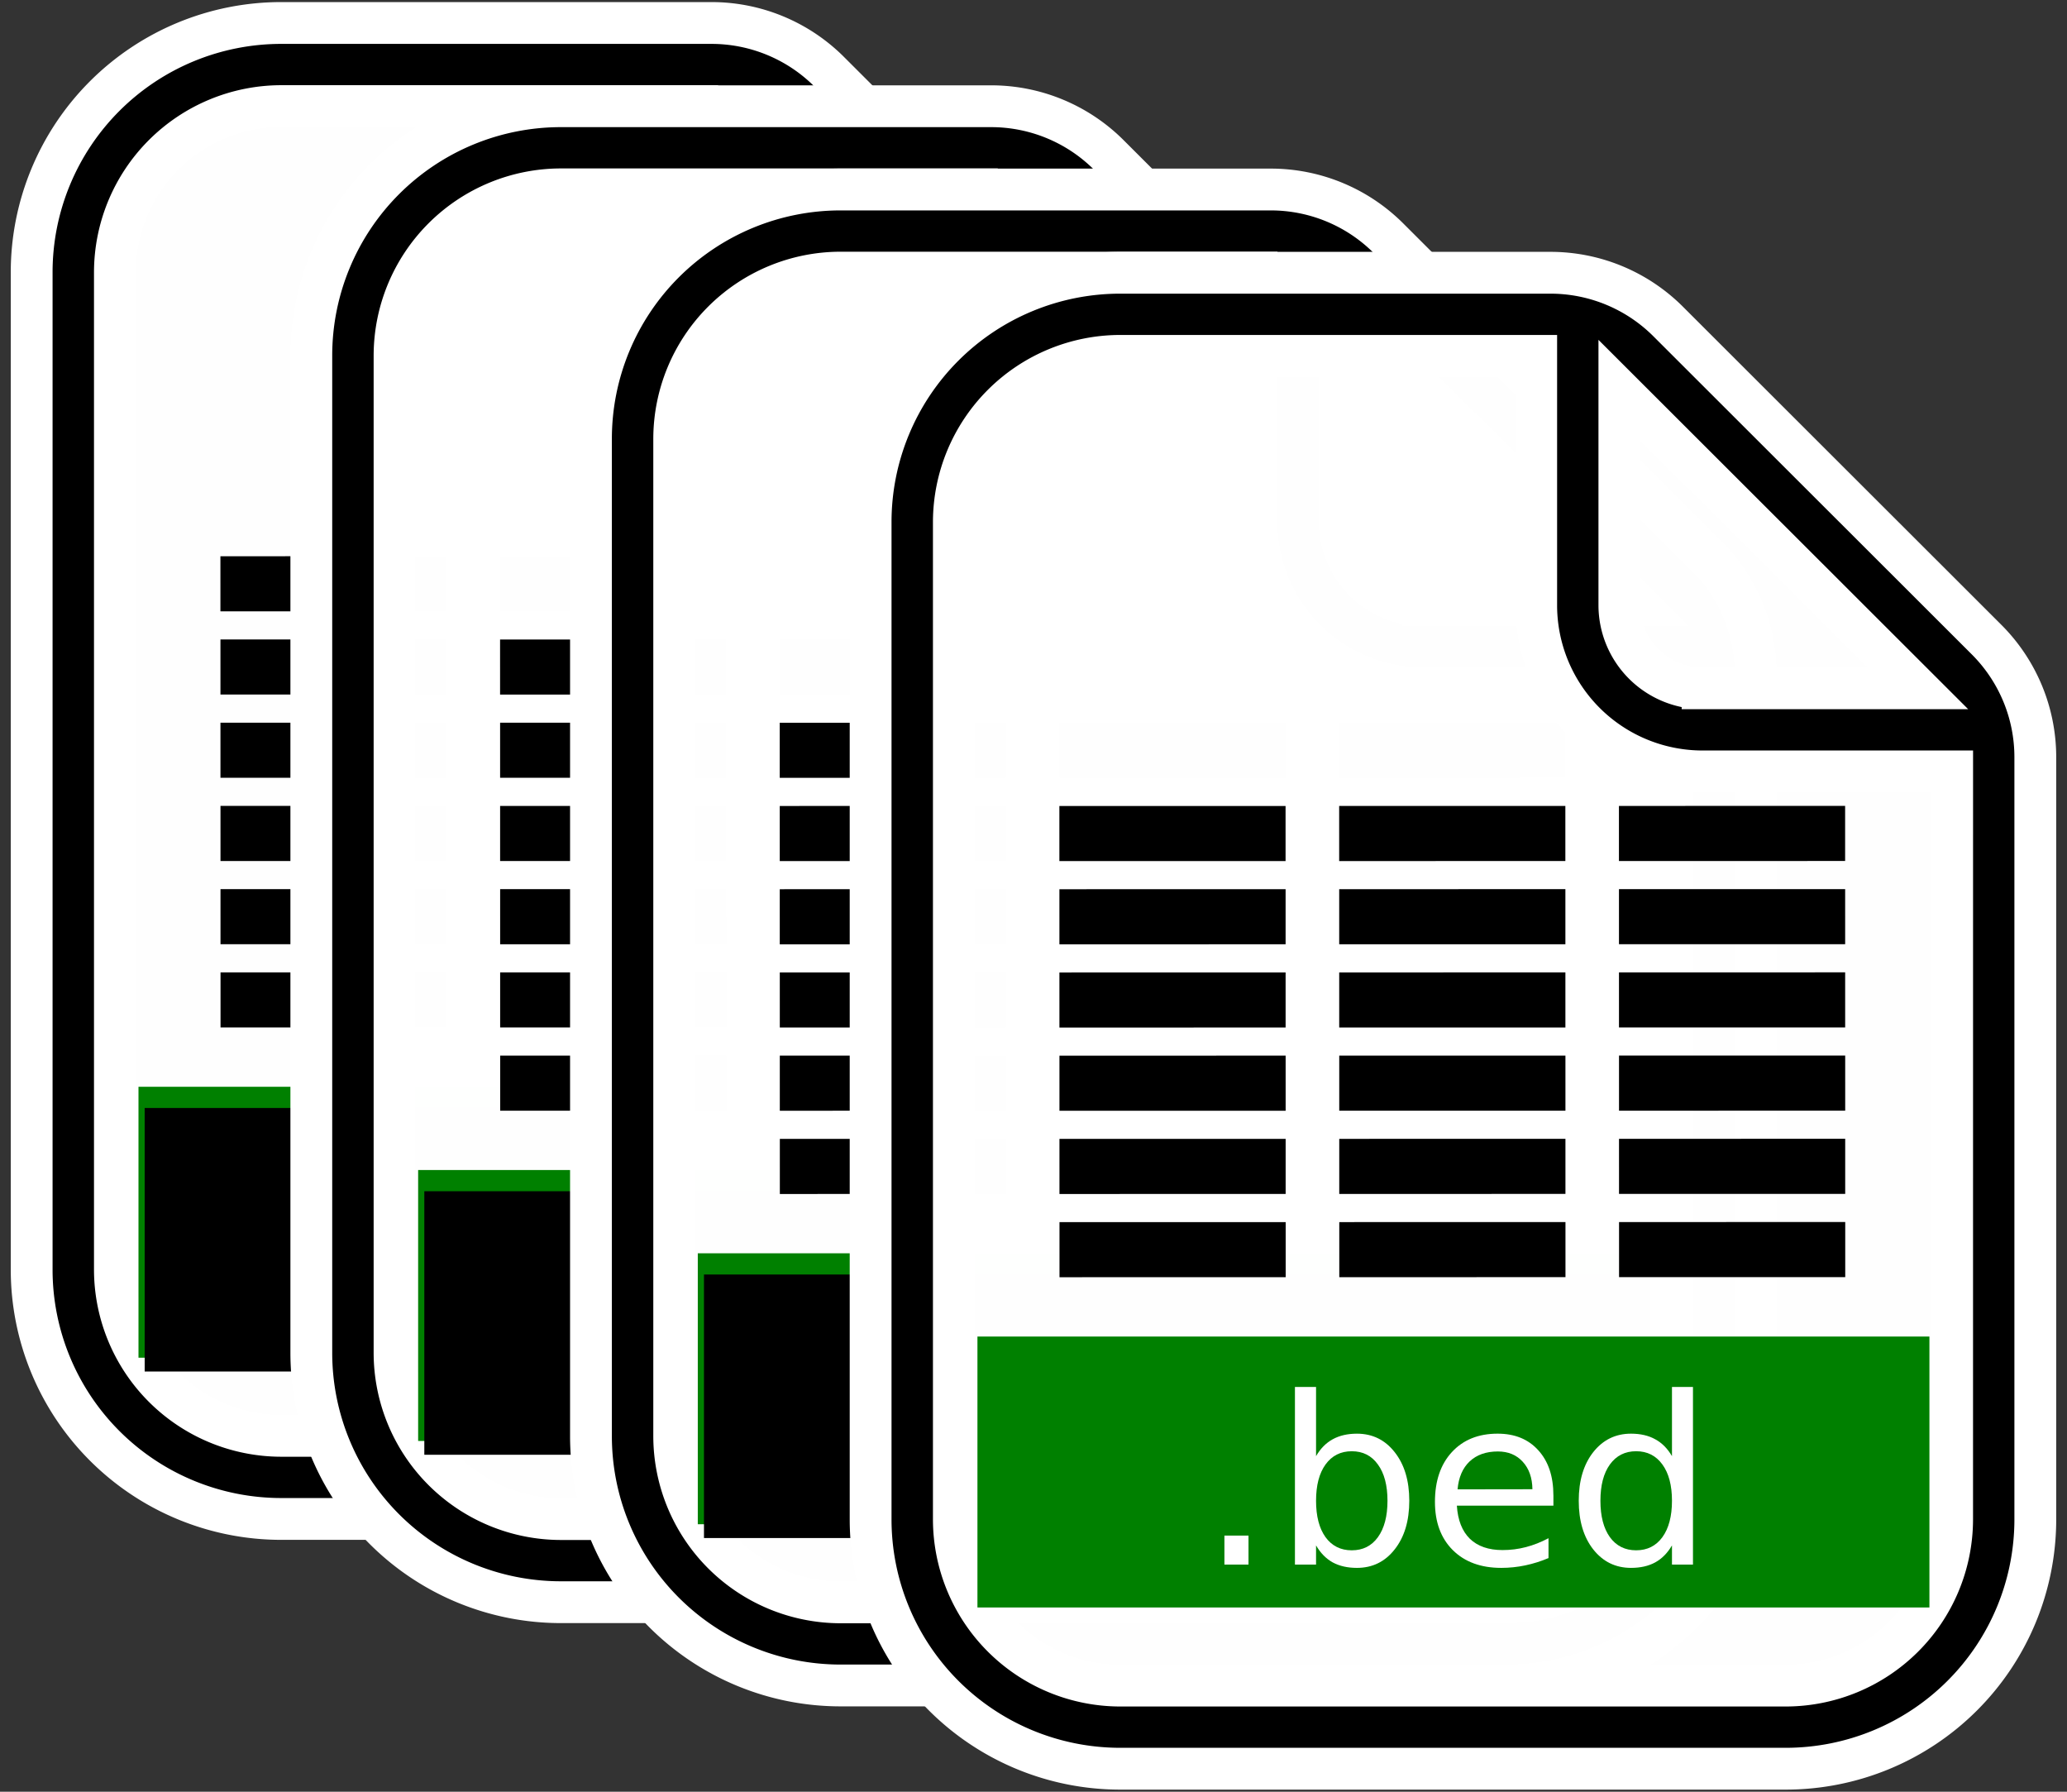 <?xml version="1.0" encoding="UTF-8" standalone="no"?>
<!-- Created with Inkscape (http://www.inkscape.org/) -->

<svg
   width="75mm"
   height="65mm"
   viewBox="0 0 75 65"
   version="1.1"
   id="svg1"
   inkscape:version="1.3 (0e150ed, 2023-07-21)"
   sodipodi:docname="bedset.svg"
   xmlns:inkscape="http://www.inkscape.org/namespaces/inkscape"
   xmlns:sodipodi="http://sodipodi.sourceforge.net/DTD/sodipodi-0.dtd"
   xmlns="http://www.w3.org/2000/svg"
   xmlns:svg="http://www.w3.org/2000/svg">
  <rect x="0" y="0" width="75" height="65" fill="#333333" stroke="none"/>
  <sodipodi:namedview
     id="namedview1"
     pagecolor="#ffffff"
     bordercolor="#000000"
     borderopacity="0.25"
     inkscape:showpageshadow="2"
     inkscape:pageopacity="0.0"
     inkscape:pagecheckerboard="0"
     inkscape:deskcolor="#d1d1d1"
     inkscape:document-units="mm"
     inkscape:zoom="0.89958333"
     inkscape:cx="56.692913"
     inkscape:cy="142.84391"
     inkscape:window-width="1392"
     inkscape:window-height="1246"
     inkscape:window-x="0"
     inkscape:window-y="730"
     inkscape:window-maximized="0"
     inkscape:current-layer="layer1" />
  <defs
     id="defs1" />
  <g
     inkscape:label="Layer 1"
     inkscape:groupmode="layer"
     id="layer1">
    <g
       transform="translate(183.536,-175.853)"
       id="g49620">
      <g
         id="g49165"
         transform="translate(77.471,2.255)">
        <path
           sodipodi:nodetypes="cccscccccscc"
           inkscape:connector-curvature="0"
           id="path49131"
           d="m -257.021,217.646 c 0.114,8.314 5.808,8.086 5.808,8.086 l 25.283,-0.114 c 0,0 5.41,0.601 5.491,-6.082 0.08,-6.587 -0.178,-27.014 -0.178,-27.014 l -1.25,-3.015 -10.824,-10.811 -3.019,-1.249 -16.073,-0.004 c 0,0 -4.214,-0.114 -5.011,4.669 -0.797,4.783 -0.228,35.533 -0.228,35.533 z"
           style="fill:#ffffff;fill-opacity:0.995;stroke:#000000;stroke-width:0.265px;stroke-linecap:butt;stroke-linejoin:miter;stroke-opacity:1" />
        <path
           id="path9459-8-8-7-6"
           d="m -219.366,187.741 -11.556,-11.543 a 6.03,6.038 90 0 0 -4.269,-1.766 h -15.611 a 9.045,9.056 90 0 0 -9.056,9.045 v 36.18 a 9.045,9.056 90 0 0 9.056,9.045 h 24.148 a 9.045,9.056 90 0 0 9.056,-9.045 v -27.652 a 6.029,6.037 90 0 0 -1.768,-4.264 z m -13.324,-9.045 10.824,10.811 h -7.805 a 3.018,3.022 90 0 1 -3.019,-3.015 z m 12.074,40.961 a 6.037,6.044 90 0 1 -6.037,6.03 l -24.148,-1e-5 a 6.037,6.044 90 0 1 -6.037,-6.03 l 1e-5,-36.18 a 6.037,6.044 90 0 1 6.037,-6.03 h 15.093 l -1e-5,9.045 a 6.03,6.037 90 0 0 6.037,6.03 h 9.056 z"
           inkscape:connector-curvature="0"
           style="fill:#000000;fill-opacity:1;stroke:#ffffff;stroke-width:1.517;stroke-linecap:square;stroke-miterlimit:4;stroke-dasharray:none;stroke-opacity:1;paint-order:markers fill stroke" />
        <rect
           y="213.024"
           x="-255.982"
           height="9.829"
           width="34.542"
           id="rect9489-3-0-0-2"
           style="fill:#008000;fill-opacity:1;stroke:none;stroke-width:0.574;stroke-miterlimit:10;stroke-dasharray:1.721, 2.869;stroke-dashoffset:0;stroke-opacity:1" />
        <g
           transform="matrix(-0.009,-1.032,1.004,-0.009,-355.73,348.146)"
           id="g9564-5-42-81-9">
          <g
             id="g9487-8-9-9-9"
             transform="matrix(0.643,-0.003,-0.003,1,51.027,0.228)">
            <rect
               transform="rotate(90.497)"
               y="-153.248"
               x="102.548"
               height="3.012"
               width="8.174"
               id="rect9478-8-6-9-0"
               style="fill:#000000;fill-opacity:1;stroke:none;stroke-width:0.529;stroke-miterlimit:10;stroke-dasharray:1.587, 2.646;stroke-dashoffset:0;stroke-opacity:1" />
            <rect
               style="fill:#000000;fill-opacity:1;stroke:none;stroke-width:0.529;stroke-miterlimit:10;stroke-dasharray:1.587, 2.646;stroke-dashoffset:0;stroke-opacity:1"
               id="rect9480-7-1-78-8"
               width="8.174"
               height="3.012"
               x="112.659"
               y="-153.248"
               transform="rotate(90.497)" />
            <rect
               transform="rotate(90.497)"
               y="-153.248"
               x="122.769"
               height="3.012"
               width="8.174"
               id="rect9482-2-0-2-1"
               style="fill:#000000;fill-opacity:1;stroke:none;stroke-width:0.529;stroke-miterlimit:10;stroke-dasharray:1.587, 2.646;stroke-dashoffset:0;stroke-opacity:1" />
          </g>
          <g
             transform="matrix(0.643,-0.003,-0.003,1,48.102,0.203)"
             id="g9506-3-4-5-3">
            <rect
               style="fill:#000000;fill-opacity:1;stroke:none;stroke-width:0.529;stroke-miterlimit:10;stroke-dasharray:1.587, 2.646;stroke-dashoffset:0;stroke-opacity:1"
               id="rect9500-4-2-3-1"
               width="8.174"
               height="3.012"
               x="102.548"
               y="-153.248"
               transform="rotate(90.497)" />
            <rect
               transform="rotate(90.497)"
               y="-153.248"
               x="112.659"
               height="3.012"
               width="8.174"
               id="rect9502-7-2-4-1"
               style="fill:#000000;fill-opacity:1;stroke:none;stroke-width:0.529;stroke-miterlimit:10;stroke-dasharray:1.587, 2.646;stroke-dashoffset:0;stroke-opacity:1" />
            <rect
               style="fill:#000000;fill-opacity:1;stroke:none;stroke-width:0.529;stroke-miterlimit:10;stroke-dasharray:1.587, 2.646;stroke-dashoffset:0;stroke-opacity:1"
               id="rect9504-5-2-9-0"
               width="8.174"
               height="3.012"
               x="122.769"
               y="-153.248"
               transform="rotate(90.497)" />
          </g>
          <g
             id="g9514-1-05-0-3"
             transform="matrix(0.643,-0.003,-0.003,1,45.176,0.177)">
            <rect
               transform="rotate(90.497)"
               y="-153.248"
               x="102.548"
               height="3.012"
               width="8.174"
               id="rect9508-0-5-2-4"
               style="fill:#000000;fill-opacity:1;stroke:none;stroke-width:0.529;stroke-miterlimit:10;stroke-dasharray:1.587, 2.646;stroke-dashoffset:0;stroke-opacity:1" />
            <rect
               style="fill:#000000;fill-opacity:1;stroke:none;stroke-width:0.529;stroke-miterlimit:10;stroke-dasharray:1.587, 2.646;stroke-dashoffset:0;stroke-opacity:1"
               id="rect9510-9-2-0-0"
               width="8.174"
               height="3.012"
               x="112.659"
               y="-153.248"
               transform="rotate(90.497)" />
            <rect
               transform="rotate(90.497)"
               y="-153.248"
               x="122.769"
               height="3.012"
               width="8.174"
               id="rect9512-6-9-1-3"
               style="fill:#000000;fill-opacity:1;stroke:none;stroke-width:0.529;stroke-miterlimit:10;stroke-dasharray:1.587, 2.646;stroke-dashoffset:0;stroke-opacity:1" />
          </g>
          <g
             transform="matrix(0.643,-0.003,-0.003,1,42.251,0.152)"
             id="g9522-5-0-9-9">
            <rect
               style="fill:#000000;fill-opacity:1;stroke:none;stroke-width:0.529;stroke-miterlimit:10;stroke-dasharray:1.587, 2.646;stroke-dashoffset:0;stroke-opacity:1"
               id="rect9516-0-2-6-1"
               width="8.174"
               height="3.012"
               x="102.548"
               y="-153.248"
               transform="rotate(90.497)" />
            <rect
               transform="rotate(90.497)"
               y="-153.248"
               x="112.659"
               height="3.012"
               width="8.174"
               id="rect9518-8-8-2-9"
               style="fill:#000000;fill-opacity:1;stroke:none;stroke-width:0.529;stroke-miterlimit:10;stroke-dasharray:1.587, 2.646;stroke-dashoffset:0;stroke-opacity:1" />
            <rect
               style="fill:#000000;fill-opacity:1;stroke:none;stroke-width:0.529;stroke-miterlimit:10;stroke-dasharray:1.587, 2.646;stroke-dashoffset:0;stroke-opacity:1"
               id="rect9520-8-3-1-6"
               width="8.174"
               height="3.012"
               x="122.769"
               y="-153.248"
               transform="rotate(90.497)" />
          </g>
          <g
             id="g9530-4-8-2-9"
             transform="matrix(0.643,-0.003,-0.003,1,39.326,0.126)">
            <rect
               transform="rotate(90.497)"
               y="-153.248"
               x="102.548"
               height="3.012"
               width="8.174"
               id="rect9524-3-0-0-3"
               style="fill:#000000;fill-opacity:1;stroke:none;stroke-width:0.529;stroke-miterlimit:10;stroke-dasharray:1.587, 2.646;stroke-dashoffset:0;stroke-opacity:1" />
            <rect
               style="fill:#000000;fill-opacity:1;stroke:none;stroke-width:0.529;stroke-miterlimit:10;stroke-dasharray:1.587, 2.646;stroke-dashoffset:0;stroke-opacity:1"
               id="rect9526-0-4-7-3"
               width="8.174"
               height="3.012"
               x="112.659"
               y="-153.248"
               transform="rotate(90.497)" />
            <rect
               transform="rotate(90.497)"
               y="-153.248"
               x="122.769"
               height="3.012"
               width="8.174"
               id="rect9528-8-0-3-8"
               style="fill:#000000;fill-opacity:1;stroke:none;stroke-width:0.529;stroke-miterlimit:10;stroke-dasharray:1.587, 2.646;stroke-dashoffset:0;stroke-opacity:1" />
          </g>
          <g
             transform="matrix(0.643,-0.003,-0.003,1,36.4,0.101)"
             id="g9538-2-9-1-0">
            <rect
               style="fill:#000000;fill-opacity:1;stroke:none;stroke-width:0.529;stroke-miterlimit:10;stroke-dasharray:1.587, 2.646;stroke-dashoffset:0;stroke-opacity:1"
               id="rect9532-5-1-1-5"
               width="8.174"
               height="3.012"
               x="102.548"
               y="-153.248"
               transform="rotate(90.497)" />
            <rect
               transform="rotate(90.497)"
               y="-153.248"
               x="112.659"
               height="3.012"
               width="8.174"
               id="rect9534-7-9-9-6"
               style="fill:#000000;fill-opacity:1;stroke:none;stroke-width:0.529;stroke-miterlimit:10;stroke-dasharray:1.587, 2.646;stroke-dashoffset:0;stroke-opacity:1" />
            <rect
               style="fill:#000000;fill-opacity:1;stroke:none;stroke-width:0.529;stroke-miterlimit:10;stroke-dasharray:1.587, 2.646;stroke-dashoffset:0;stroke-opacity:1"
               id="rect9536-1-62-0-6"
               width="8.174"
               height="3.012"
               x="122.769"
               y="-153.248"
               transform="rotate(90.497)" />
          </g>
        </g>
        <flowRoot
           transform="matrix(0.265,0,0,0.265,-327.947,-298.091)"
           style="font-style:normal;font-weight:normal;font-size:32px;line-height:1.25;font-family:sans-serif;text-align:center;letter-spacing:0px;word-spacing:0px;text-anchor:middle;fill:#000000;fill-opacity:1;stroke:none"
           id="flowRoot20943-5-5-4"
           xml:space="preserve"><flowRegion
             style="font-size:32px;text-align:center;text-anchor:middle"
             id="flowRegion20945-4-6-0"><rect
               style="font-size:32px;text-align:center;text-anchor:middle"
               y="1931.64"
               x="272.413"
               height="36.076"
               width="129.58"
               id="rect20947-4-7-0" /></flowRegion><flowPara
             style="font-size:32px;text-align:center;text-anchor:middle;fill:#ffffff"
             id="flowPara20949-9-7-4">.bed</flowPara></flowRoot>
      </g>
      <g
         id="g49165-9"
         transform="translate(87.618,5.275)">
        <path
           sodipodi:nodetypes="cccscccccscc"
           inkscape:connector-curvature="0"
           id="path49131-6"
           d="m -257.021,217.646 c 0.114,8.314 5.808,8.086 5.808,8.086 l 25.283,-0.114 c 0,0 5.41,0.601 5.491,-6.082 0.08,-6.587 -0.178,-27.014 -0.178,-27.014 l -1.25,-3.015 -10.824,-10.811 -3.019,-1.249 -16.073,-0.004 c 0,0 -4.214,-0.114 -5.011,4.669 -0.797,4.783 -0.228,35.533 -0.228,35.533 z"
           style="fill:#ffffff;fill-opacity:0.995;stroke:#000000;stroke-width:0.265px;stroke-linecap:butt;stroke-linejoin:miter;stroke-opacity:1" />
        <path
           id="path9459-8-8-7-6-2"
           d="m -219.366,187.741 -11.556,-11.543 a 6.03,6.038 90 0 0 -4.269,-1.766 h -15.611 a 9.045,9.056 90 0 0 -9.056,9.045 v 36.18 a 9.045,9.056 90 0 0 9.056,9.045 h 24.148 a 9.045,9.056 90 0 0 9.056,-9.045 v -27.652 a 6.029,6.037 90 0 0 -1.768,-4.264 z m -13.324,-9.045 10.824,10.811 h -7.805 a 3.018,3.022 90 0 1 -3.019,-3.015 z m 12.074,40.961 a 6.037,6.044 90 0 1 -6.037,6.03 l -24.148,-1e-5 a 6.037,6.044 90 0 1 -6.037,-6.03 l 1e-5,-36.18 a 6.037,6.044 90 0 1 6.037,-6.03 h 15.093 l -1e-5,9.045 a 6.03,6.037 90 0 0 6.037,6.03 h 9.056 z"
           inkscape:connector-curvature="0"
           style="fill:#000000;fill-opacity:1;stroke:#ffffff;stroke-width:1.517;stroke-linecap:square;stroke-miterlimit:4;stroke-dasharray:none;stroke-opacity:1;paint-order:markers fill stroke" />
        <rect
           y="213.024"
           x="-255.982"
           height="9.829"
           width="34.542"
           id="rect9489-3-0-0-2-5"
           style="fill:#008000;fill-opacity:1;stroke:none;stroke-width:0.574;stroke-miterlimit:10;stroke-dasharray:1.721, 2.869;stroke-dashoffset:0;stroke-opacity:1" />
        <g
           transform="matrix(-0.009,-1.032,1.004,-0.009,-355.73,348.146)"
           id="g9564-5-42-81-9-4">
          <g
             id="g9487-8-9-9-9-4"
             transform="matrix(0.643,-0.003,-0.003,1,51.027,0.228)">
            <rect
               transform="rotate(90.497)"
               y="-153.248"
               x="102.548"
               height="3.012"
               width="8.174"
               id="rect9478-8-6-9-0-9"
               style="fill:#000000;fill-opacity:1;stroke:none;stroke-width:0.529;stroke-miterlimit:10;stroke-dasharray:1.587, 2.646;stroke-dashoffset:0;stroke-opacity:1" />
            <rect
               style="fill:#000000;fill-opacity:1;stroke:none;stroke-width:0.529;stroke-miterlimit:10;stroke-dasharray:1.587, 2.646;stroke-dashoffset:0;stroke-opacity:1"
               id="rect9480-7-1-78-8-9"
               width="8.174"
               height="3.012"
               x="112.659"
               y="-153.248"
               transform="rotate(90.497)" />
            <rect
               transform="rotate(90.497)"
               y="-153.248"
               x="122.769"
               height="3.012"
               width="8.174"
               id="rect9482-2-0-2-1-3"
               style="fill:#000000;fill-opacity:1;stroke:none;stroke-width:0.529;stroke-miterlimit:10;stroke-dasharray:1.587, 2.646;stroke-dashoffset:0;stroke-opacity:1" />
          </g>
          <g
             transform="matrix(0.643,-0.003,-0.003,1,48.102,0.203)"
             id="g9506-3-4-5-3-6">
            <rect
               style="fill:#000000;fill-opacity:1;stroke:none;stroke-width:0.529;stroke-miterlimit:10;stroke-dasharray:1.587, 2.646;stroke-dashoffset:0;stroke-opacity:1"
               id="rect9500-4-2-3-1-0"
               width="8.174"
               height="3.012"
               x="102.548"
               y="-153.248"
               transform="rotate(90.497)" />
            <rect
               transform="rotate(90.497)"
               y="-153.248"
               x="112.659"
               height="3.012"
               width="8.174"
               id="rect9502-7-2-4-1-5"
               style="fill:#000000;fill-opacity:1;stroke:none;stroke-width:0.529;stroke-miterlimit:10;stroke-dasharray:1.587, 2.646;stroke-dashoffset:0;stroke-opacity:1" />
            <rect
               style="fill:#000000;fill-opacity:1;stroke:none;stroke-width:0.529;stroke-miterlimit:10;stroke-dasharray:1.587, 2.646;stroke-dashoffset:0;stroke-opacity:1"
               id="rect9504-5-2-9-0-0"
               width="8.174"
               height="3.012"
               x="122.769"
               y="-153.248"
               transform="rotate(90.497)" />
          </g>
          <g
             id="g9514-1-05-0-3-2"
             transform="matrix(0.643,-0.003,-0.003,1,45.176,0.177)">
            <rect
               transform="rotate(90.497)"
               y="-153.248"
               x="102.548"
               height="3.012"
               width="8.174"
               id="rect9508-0-5-2-4-9"
               style="fill:#000000;fill-opacity:1;stroke:none;stroke-width:0.529;stroke-miterlimit:10;stroke-dasharray:1.587, 2.646;stroke-dashoffset:0;stroke-opacity:1" />
            <rect
               style="fill:#000000;fill-opacity:1;stroke:none;stroke-width:0.529;stroke-miterlimit:10;stroke-dasharray:1.587, 2.646;stroke-dashoffset:0;stroke-opacity:1"
               id="rect9510-9-2-0-0-4"
               width="8.174"
               height="3.012"
               x="112.659"
               y="-153.248"
               transform="rotate(90.497)" />
            <rect
               transform="rotate(90.497)"
               y="-153.248"
               x="122.769"
               height="3.012"
               width="8.174"
               id="rect9512-6-9-1-3-3"
               style="fill:#000000;fill-opacity:1;stroke:none;stroke-width:0.529;stroke-miterlimit:10;stroke-dasharray:1.587, 2.646;stroke-dashoffset:0;stroke-opacity:1" />
          </g>
          <g
             transform="matrix(0.643,-0.003,-0.003,1,42.251,0.152)"
             id="g9522-5-0-9-9-5">
            <rect
               style="fill:#000000;fill-opacity:1;stroke:none;stroke-width:0.529;stroke-miterlimit:10;stroke-dasharray:1.587, 2.646;stroke-dashoffset:0;stroke-opacity:1"
               id="rect9516-0-2-6-1-1"
               width="8.174"
               height="3.012"
               x="102.548"
               y="-153.248"
               transform="rotate(90.497)" />
            <rect
               transform="rotate(90.497)"
               y="-153.248"
               x="112.659"
               height="3.012"
               width="8.174"
               id="rect9518-8-8-2-9-7"
               style="fill:#000000;fill-opacity:1;stroke:none;stroke-width:0.529;stroke-miterlimit:10;stroke-dasharray:1.587, 2.646;stroke-dashoffset:0;stroke-opacity:1" />
            <rect
               style="fill:#000000;fill-opacity:1;stroke:none;stroke-width:0.529;stroke-miterlimit:10;stroke-dasharray:1.587, 2.646;stroke-dashoffset:0;stroke-opacity:1"
               id="rect9520-8-3-1-6-4"
               width="8.174"
               height="3.012"
               x="122.769"
               y="-153.248"
               transform="rotate(90.497)" />
          </g>
          <g
             id="g9530-4-8-2-9-3"
             transform="matrix(0.643,-0.003,-0.003,1,39.326,0.126)">
            <rect
               transform="rotate(90.497)"
               y="-153.248"
               x="102.548"
               height="3.012"
               width="8.174"
               id="rect9524-3-0-0-3-1"
               style="fill:#000000;fill-opacity:1;stroke:none;stroke-width:0.529;stroke-miterlimit:10;stroke-dasharray:1.587, 2.646;stroke-dashoffset:0;stroke-opacity:1" />
            <rect
               style="fill:#000000;fill-opacity:1;stroke:none;stroke-width:0.529;stroke-miterlimit:10;stroke-dasharray:1.587, 2.646;stroke-dashoffset:0;stroke-opacity:1"
               id="rect9526-0-4-7-3-4"
               width="8.174"
               height="3.012"
               x="112.659"
               y="-153.248"
               transform="rotate(90.497)" />
            <rect
               transform="rotate(90.497)"
               y="-153.248"
               x="122.769"
               height="3.012"
               width="8.174"
               id="rect9528-8-0-3-8-6"
               style="fill:#000000;fill-opacity:1;stroke:none;stroke-width:0.529;stroke-miterlimit:10;stroke-dasharray:1.587, 2.646;stroke-dashoffset:0;stroke-opacity:1" />
          </g>
          <g
             transform="matrix(0.643,-0.003,-0.003,1,36.4,0.101)"
             id="g9538-2-9-1-0-9">
            <rect
               style="fill:#000000;fill-opacity:1;stroke:none;stroke-width:0.529;stroke-miterlimit:10;stroke-dasharray:1.587, 2.646;stroke-dashoffset:0;stroke-opacity:1"
               id="rect9532-5-1-1-5-4"
               width="8.174"
               height="3.012"
               x="102.548"
               y="-153.248"
               transform="rotate(90.497)" />
            <rect
               transform="rotate(90.497)"
               y="-153.248"
               x="112.659"
               height="3.012"
               width="8.174"
               id="rect9534-7-9-9-6-2"
               style="fill:#000000;fill-opacity:1;stroke:none;stroke-width:0.529;stroke-miterlimit:10;stroke-dasharray:1.587, 2.646;stroke-dashoffset:0;stroke-opacity:1" />
            <rect
               style="fill:#000000;fill-opacity:1;stroke:none;stroke-width:0.529;stroke-miterlimit:10;stroke-dasharray:1.587, 2.646;stroke-dashoffset:0;stroke-opacity:1"
               id="rect9536-1-62-0-6-2"
               width="8.174"
               height="3.012"
               x="122.769"
               y="-153.248"
               transform="rotate(90.497)" />
          </g>
        </g>
        <flowRoot
           transform="matrix(0.265,0,0,0.265,-327.947,-298.091)"
           style="font-style:normal;font-weight:normal;font-size:32px;line-height:1.25;font-family:sans-serif;text-align:center;letter-spacing:0px;word-spacing:0px;text-anchor:middle;fill:#000000;fill-opacity:1;stroke:none"
           id="flowRoot20943-5-5-4-6"
           xml:space="preserve"><flowRegion
             style="font-size:32px;text-align:center;text-anchor:middle"
             id="flowRegion20945-4-6-0-4"><rect
               style="font-size:32px;text-align:center;text-anchor:middle"
               y="1931.64"
               x="272.413"
               height="36.076"
               width="129.58"
               id="rect20947-4-7-0-1" /></flowRegion><flowPara
             style="font-size:32px;text-align:center;text-anchor:middle;fill:#ffffff"
             id="flowPara20949-9-7-4-2">.bed</flowPara></flowRoot>
      </g>
      <g
         id="g49165-8"
         transform="translate(97.765,8.296)">
        <path
           sodipodi:nodetypes="cccscccccscc"
           inkscape:connector-curvature="0"
           id="path49131-8"
           d="m -257.021,217.646 c 0.114,8.314 5.808,8.086 5.808,8.086 l 25.283,-0.114 c 0,0 5.41,0.601 5.491,-6.082 0.08,-6.587 -0.178,-27.014 -0.178,-27.014 l -1.25,-3.015 -10.824,-10.811 -3.019,-1.249 -16.073,-0.004 c 0,0 -4.214,-0.114 -5.011,4.669 -0.797,4.783 -0.228,35.533 -0.228,35.533 z"
           style="fill:#ffffff;fill-opacity:0.995;stroke:#000000;stroke-width:0.265px;stroke-linecap:butt;stroke-linejoin:miter;stroke-opacity:1" />
        <path
           id="path9459-8-8-7-6-9"
           d="m -219.366,187.741 -11.556,-11.543 a 6.03,6.038 90 0 0 -4.269,-1.766 h -15.611 a 9.045,9.056 90 0 0 -9.056,9.045 v 36.18 a 9.045,9.056 90 0 0 9.056,9.045 h 24.148 a 9.045,9.056 90 0 0 9.056,-9.045 v -27.652 a 6.029,6.037 90 0 0 -1.768,-4.264 z m -13.324,-9.045 10.824,10.811 h -7.805 a 3.018,3.022 90 0 1 -3.019,-3.015 z m 12.074,40.961 a 6.037,6.044 90 0 1 -6.037,6.03 l -24.148,-1e-5 a 6.037,6.044 90 0 1 -6.037,-6.03 l 1e-5,-36.18 a 6.037,6.044 90 0 1 6.037,-6.03 h 15.093 l -1e-5,9.045 a 6.03,6.037 90 0 0 6.037,6.03 h 9.056 z"
           inkscape:connector-curvature="0"
           style="fill:#000000;fill-opacity:1;stroke:#ffffff;stroke-width:1.517;stroke-linecap:square;stroke-miterlimit:4;stroke-dasharray:none;stroke-opacity:1;paint-order:markers fill stroke" />
        <rect
           y="213.024"
           x="-255.982"
           height="9.829"
           width="34.542"
           id="rect9489-3-0-0-2-2"
           style="fill:#008000;fill-opacity:1;stroke:none;stroke-width:0.574;stroke-miterlimit:10;stroke-dasharray:1.721, 2.869;stroke-dashoffset:0;stroke-opacity:1" />
        <g
           transform="matrix(-0.009,-1.032,1.004,-0.009,-355.73,348.146)"
           id="g9564-5-42-81-9-8">
          <g
             id="g9487-8-9-9-9-8"
             transform="matrix(0.643,-0.003,-0.003,1,51.027,0.228)">
            <rect
               transform="rotate(90.497)"
               y="-153.248"
               x="102.548"
               height="3.012"
               width="8.174"
               id="rect9478-8-6-9-0-8"
               style="fill:#000000;fill-opacity:1;stroke:none;stroke-width:0.529;stroke-miterlimit:10;stroke-dasharray:1.587, 2.646;stroke-dashoffset:0;stroke-opacity:1" />
            <rect
               style="fill:#000000;fill-opacity:1;stroke:none;stroke-width:0.529;stroke-miterlimit:10;stroke-dasharray:1.587, 2.646;stroke-dashoffset:0;stroke-opacity:1"
               id="rect9480-7-1-78-8-6"
               width="8.174"
               height="3.012"
               x="112.659"
               y="-153.248"
               transform="rotate(90.497)" />
            <rect
               transform="rotate(90.497)"
               y="-153.248"
               x="122.769"
               height="3.012"
               width="8.174"
               id="rect9482-2-0-2-1-8"
               style="fill:#000000;fill-opacity:1;stroke:none;stroke-width:0.529;stroke-miterlimit:10;stroke-dasharray:1.587, 2.646;stroke-dashoffset:0;stroke-opacity:1" />
          </g>
          <g
             transform="matrix(0.643,-0.003,-0.003,1,48.102,0.203)"
             id="g9506-3-4-5-3-3">
            <rect
               style="fill:#000000;fill-opacity:1;stroke:none;stroke-width:0.529;stroke-miterlimit:10;stroke-dasharray:1.587, 2.646;stroke-dashoffset:0;stroke-opacity:1"
               id="rect9500-4-2-3-1-8"
               width="8.174"
               height="3.012"
               x="102.548"
               y="-153.248"
               transform="rotate(90.497)" />
            <rect
               transform="rotate(90.497)"
               y="-153.248"
               x="112.659"
               height="3.012"
               width="8.174"
               id="rect9502-7-2-4-1-3"
               style="fill:#000000;fill-opacity:1;stroke:none;stroke-width:0.529;stroke-miterlimit:10;stroke-dasharray:1.587, 2.646;stroke-dashoffset:0;stroke-opacity:1" />
            <rect
               style="fill:#000000;fill-opacity:1;stroke:none;stroke-width:0.529;stroke-miterlimit:10;stroke-dasharray:1.587, 2.646;stroke-dashoffset:0;stroke-opacity:1"
               id="rect9504-5-2-9-0-3"
               width="8.174"
               height="3.012"
               x="122.769"
               y="-153.248"
               transform="rotate(90.497)" />
          </g>
          <g
             id="g9514-1-05-0-3-3"
             transform="matrix(0.643,-0.003,-0.003,1,45.176,0.177)">
            <rect
               transform="rotate(90.497)"
               y="-153.248"
               x="102.548"
               height="3.012"
               width="8.174"
               id="rect9508-0-5-2-4-8"
               style="fill:#000000;fill-opacity:1;stroke:none;stroke-width:0.529;stroke-miterlimit:10;stroke-dasharray:1.587, 2.646;stroke-dashoffset:0;stroke-opacity:1" />
            <rect
               style="fill:#000000;fill-opacity:1;stroke:none;stroke-width:0.529;stroke-miterlimit:10;stroke-dasharray:1.587, 2.646;stroke-dashoffset:0;stroke-opacity:1"
               id="rect9510-9-2-0-0-0"
               width="8.174"
               height="3.012"
               x="112.659"
               y="-153.248"
               transform="rotate(90.497)" />
            <rect
               transform="rotate(90.497)"
               y="-153.248"
               x="122.769"
               height="3.012"
               width="8.174"
               id="rect9512-6-9-1-3-4"
               style="fill:#000000;fill-opacity:1;stroke:none;stroke-width:0.529;stroke-miterlimit:10;stroke-dasharray:1.587, 2.646;stroke-dashoffset:0;stroke-opacity:1" />
          </g>
          <g
             transform="matrix(0.643,-0.003,-0.003,1,42.251,0.152)"
             id="g9522-5-0-9-9-7">
            <rect
               style="fill:#000000;fill-opacity:1;stroke:none;stroke-width:0.529;stroke-miterlimit:10;stroke-dasharray:1.587, 2.646;stroke-dashoffset:0;stroke-opacity:1"
               id="rect9516-0-2-6-1-6"
               width="8.174"
               height="3.012"
               x="102.548"
               y="-153.248"
               transform="rotate(90.497)" />
            <rect
               transform="rotate(90.497)"
               y="-153.248"
               x="112.659"
               height="3.012"
               width="8.174"
               id="rect9518-8-8-2-9-8"
               style="fill:#000000;fill-opacity:1;stroke:none;stroke-width:0.529;stroke-miterlimit:10;stroke-dasharray:1.587, 2.646;stroke-dashoffset:0;stroke-opacity:1" />
            <rect
               style="fill:#000000;fill-opacity:1;stroke:none;stroke-width:0.529;stroke-miterlimit:10;stroke-dasharray:1.587, 2.646;stroke-dashoffset:0;stroke-opacity:1"
               id="rect9520-8-3-1-6-9"
               width="8.174"
               height="3.012"
               x="122.769"
               y="-153.248"
               transform="rotate(90.497)" />
          </g>
          <g
             id="g9530-4-8-2-9-0"
             transform="matrix(0.643,-0.003,-0.003,1,39.326,0.126)">
            <rect
               transform="rotate(90.497)"
               y="-153.248"
               x="102.548"
               height="3.012"
               width="8.174"
               id="rect9524-3-0-0-3-6"
               style="fill:#000000;fill-opacity:1;stroke:none;stroke-width:0.529;stroke-miterlimit:10;stroke-dasharray:1.587, 2.646;stroke-dashoffset:0;stroke-opacity:1" />
            <rect
               style="fill:#000000;fill-opacity:1;stroke:none;stroke-width:0.529;stroke-miterlimit:10;stroke-dasharray:1.587, 2.646;stroke-dashoffset:0;stroke-opacity:1"
               id="rect9526-0-4-7-3-8"
               width="8.174"
               height="3.012"
               x="112.659"
               y="-153.248"
               transform="rotate(90.497)" />
            <rect
               transform="rotate(90.497)"
               y="-153.248"
               x="122.769"
               height="3.012"
               width="8.174"
               id="rect9528-8-0-3-8-7"
               style="fill:#000000;fill-opacity:1;stroke:none;stroke-width:0.529;stroke-miterlimit:10;stroke-dasharray:1.587, 2.646;stroke-dashoffset:0;stroke-opacity:1" />
          </g>
          <g
             transform="matrix(0.643,-0.003,-0.003,1,36.4,0.101)"
             id="g9538-2-9-1-0-90">
            <rect
               style="fill:#000000;fill-opacity:1;stroke:none;stroke-width:0.529;stroke-miterlimit:10;stroke-dasharray:1.587, 2.646;stroke-dashoffset:0;stroke-opacity:1"
               id="rect9532-5-1-1-5-3"
               width="8.174"
               height="3.012"
               x="102.548"
               y="-153.248"
               transform="rotate(90.497)" />
            <rect
               transform="rotate(90.497)"
               y="-153.248"
               x="112.659"
               height="3.012"
               width="8.174"
               id="rect9534-7-9-9-6-3"
               style="fill:#000000;fill-opacity:1;stroke:none;stroke-width:0.529;stroke-miterlimit:10;stroke-dasharray:1.587, 2.646;stroke-dashoffset:0;stroke-opacity:1" />
            <rect
               style="fill:#000000;fill-opacity:1;stroke:none;stroke-width:0.529;stroke-miterlimit:10;stroke-dasharray:1.587, 2.646;stroke-dashoffset:0;stroke-opacity:1"
               id="rect9536-1-62-0-6-3"
               width="8.174"
               height="3.012"
               x="122.769"
               y="-153.248"
               transform="rotate(90.497)" />
          </g>
        </g>
        <flowRoot
           transform="matrix(0.265,0,0,0.265,-327.947,-298.091)"
           style="font-style:normal;font-weight:normal;font-size:32px;line-height:1.25;font-family:sans-serif;text-align:center;letter-spacing:0px;word-spacing:0px;text-anchor:middle;fill:#000000;fill-opacity:1;stroke:none"
           id="flowRoot20943-5-5-4-7"
           xml:space="preserve"><flowRegion
             style="font-size:32px;text-align:center;text-anchor:middle"
             id="flowRegion20945-4-6-0-3"><rect
               style="font-size:32px;text-align:center;text-anchor:middle"
               y="1931.64"
               x="272.413"
               height="36.076"
               width="129.58"
               id="rect20947-4-7-0-2" /></flowRegion><flowPara
             style="font-size:32px;text-align:center;text-anchor:middle;fill:#ffffff"
             id="flowPara20949-9-7-4-6">.bed</flowPara></flowRoot>
      </g>
      <g
         id="g49165-9-5"
         transform="translate(107.912,11.316)">
        <path
           sodipodi:nodetypes="cccscccccscc"
           inkscape:connector-curvature="0"
           id="path49131-6-2"
           d="m -257.021,217.646 c 0.114,8.314 5.808,8.086 5.808,8.086 l 25.283,-0.114 c 0,0 5.41,0.601 5.491,-6.082 0.08,-6.587 -0.178,-27.014 -0.178,-27.014 l -1.25,-3.015 -10.824,-10.811 -3.019,-1.249 -16.073,-0.004 c 0,0 -4.214,-0.114 -5.011,4.669 -0.797,4.783 -0.228,35.533 -0.228,35.533 z"
           style="fill:#ffffff;fill-opacity:0.995;stroke:#000000;stroke-width:0.265px;stroke-linecap:butt;stroke-linejoin:miter;stroke-opacity:1" />
        <path
           id="path9459-8-8-7-6-2-6"
           d="m -219.366,187.741 -11.556,-11.543 a 6.03,6.038 90 0 0 -4.269,-1.766 h -15.611 a 9.045,9.056 90 0 0 -9.056,9.045 v 36.18 a 9.045,9.056 90 0 0 9.056,9.045 h 24.148 a 9.045,9.056 90 0 0 9.056,-9.045 v -27.652 a 6.029,6.037 90 0 0 -1.768,-4.264 z m -13.324,-9.045 10.824,10.811 h -7.805 a 3.018,3.022 90 0 1 -3.019,-3.015 z m 12.074,40.961 a 6.037,6.044 90 0 1 -6.037,6.03 l -24.148,-1e-5 a 6.037,6.044 90 0 1 -6.037,-6.03 l 1e-5,-36.18 a 6.037,6.044 90 0 1 6.037,-6.03 h 15.093 l -1e-5,9.045 a 6.03,6.037 90 0 0 6.037,6.03 h 9.056 z"
           inkscape:connector-curvature="0"
           style="fill:#000000;fill-opacity:1;stroke:#ffffff;stroke-width:1.517;stroke-linecap:square;stroke-linejoin:miter;stroke-miterlimit:4;stroke-dasharray:none;stroke-opacity:1;paint-order:markers fill stroke" />
        <rect
           y="213.024"
           x="-255.982"
           height="9.829"
           width="34.542"
           id="rect9489-3-0-0-2-5-5"
           style="fill:#008000;fill-opacity:1;stroke:none;stroke-width:0.574;stroke-miterlimit:10;stroke-dasharray:1.721, 2.869;stroke-dashoffset:0;stroke-opacity:1" />
        <g
           transform="matrix(-0.009,-1.032,1.004,-0.009,-355.73,348.146)"
           id="g9564-5-42-81-9-4-8">
          <g
             id="g9487-8-9-9-9-4-7"
             transform="matrix(0.643,-0.003,-0.003,1,51.027,0.228)">
            <rect
               transform="rotate(90.497)"
               y="-153.248"
               x="102.548"
               height="3.012"
               width="8.174"
               id="rect9478-8-6-9-0-9-9"
               style="fill:#000000;fill-opacity:1;stroke:none;stroke-width:0.529;stroke-miterlimit:10;stroke-dasharray:1.587, 2.646;stroke-dashoffset:0;stroke-opacity:1" />
            <rect
               style="fill:#000000;fill-opacity:1;stroke:none;stroke-width:0.529;stroke-miterlimit:10;stroke-dasharray:1.587, 2.646;stroke-dashoffset:0;stroke-opacity:1"
               id="rect9480-7-1-78-8-9-6"
               width="8.174"
               height="3.012"
               x="112.659"
               y="-153.248"
               transform="rotate(90.497)" />
            <rect
               transform="rotate(90.497)"
               y="-153.248"
               x="122.769"
               height="3.012"
               width="8.174"
               id="rect9482-2-0-2-1-3-0"
               style="fill:#000000;fill-opacity:1;stroke:none;stroke-width:0.529;stroke-miterlimit:10;stroke-dasharray:1.587, 2.646;stroke-dashoffset:0;stroke-opacity:1" />
          </g>
          <g
             transform="matrix(0.643,-0.003,-0.003,1,48.102,0.203)"
             id="g9506-3-4-5-3-6-4">
            <rect
               style="fill:#000000;fill-opacity:1;stroke:none;stroke-width:0.529;stroke-miterlimit:10;stroke-dasharray:1.587, 2.646;stroke-dashoffset:0;stroke-opacity:1"
               id="rect9500-4-2-3-1-0-1"
               width="8.174"
               height="3.012"
               x="102.548"
               y="-153.248"
               transform="rotate(90.497)" />
            <rect
               transform="rotate(90.497)"
               y="-153.248"
               x="112.659"
               height="3.012"
               width="8.174"
               id="rect9502-7-2-4-1-5-0"
               style="fill:#000000;fill-opacity:1;stroke:none;stroke-width:0.529;stroke-miterlimit:10;stroke-dasharray:1.587, 2.646;stroke-dashoffset:0;stroke-opacity:1" />
            <rect
               style="fill:#000000;fill-opacity:1;stroke:none;stroke-width:0.529;stroke-miterlimit:10;stroke-dasharray:1.587, 2.646;stroke-dashoffset:0;stroke-opacity:1"
               id="rect9504-5-2-9-0-0-4"
               width="8.174"
               height="3.012"
               x="122.769"
               y="-153.248"
               transform="rotate(90.497)" />
          </g>
          <g
             id="g9514-1-05-0-3-2-8"
             transform="matrix(0.643,-0.003,-0.003,1,45.176,0.177)">
            <rect
               transform="rotate(90.497)"
               y="-153.248"
               x="102.548"
               height="3.012"
               width="8.174"
               id="rect9508-0-5-2-4-9-7"
               style="fill:#000000;fill-opacity:1;stroke:none;stroke-width:0.529;stroke-miterlimit:10;stroke-dasharray:1.587, 2.646;stroke-dashoffset:0;stroke-opacity:1" />
            <rect
               style="fill:#000000;fill-opacity:1;stroke:none;stroke-width:0.529;stroke-miterlimit:10;stroke-dasharray:1.587, 2.646;stroke-dashoffset:0;stroke-opacity:1"
               id="rect9510-9-2-0-0-4-0"
               width="8.174"
               height="3.012"
               x="112.659"
               y="-153.248"
               transform="rotate(90.497)" />
            <rect
               transform="rotate(90.497)"
               y="-153.248"
               x="122.769"
               height="3.012"
               width="8.174"
               id="rect9512-6-9-1-3-3-8"
               style="fill:#000000;fill-opacity:1;stroke:none;stroke-width:0.529;stroke-miterlimit:10;stroke-dasharray:1.587, 2.646;stroke-dashoffset:0;stroke-opacity:1" />
          </g>
          <g
             transform="matrix(0.643,-0.003,-0.003,1,42.251,0.152)"
             id="g9522-5-0-9-9-5-6">
            <rect
               style="fill:#000000;fill-opacity:1;stroke:none;stroke-width:0.529;stroke-miterlimit:10;stroke-dasharray:1.587, 2.646;stroke-dashoffset:0;stroke-opacity:1"
               id="rect9516-0-2-6-1-1-2"
               width="8.174"
               height="3.012"
               x="102.548"
               y="-153.248"
               transform="rotate(90.497)" />
            <rect
               transform="rotate(90.497)"
               y="-153.248"
               x="112.659"
               height="3.012"
               width="8.174"
               id="rect9518-8-8-2-9-7-4"
               style="fill:#000000;fill-opacity:1;stroke:none;stroke-width:0.529;stroke-miterlimit:10;stroke-dasharray:1.587, 2.646;stroke-dashoffset:0;stroke-opacity:1" />
            <rect
               style="fill:#000000;fill-opacity:1;stroke:none;stroke-width:0.529;stroke-miterlimit:10;stroke-dasharray:1.587, 2.646;stroke-dashoffset:0;stroke-opacity:1"
               id="rect9520-8-3-1-6-4-7"
               width="8.174"
               height="3.012"
               x="122.769"
               y="-153.248"
               transform="rotate(90.497)" />
          </g>
          <g
             id="g9530-4-8-2-9-3-9"
             transform="matrix(0.643,-0.003,-0.003,1,39.326,0.126)">
            <rect
               transform="rotate(90.497)"
               y="-153.248"
               x="102.548"
               height="3.012"
               width="8.174"
               id="rect9524-3-0-0-3-1-3"
               style="fill:#000000;fill-opacity:1;stroke:none;stroke-width:0.529;stroke-miterlimit:10;stroke-dasharray:1.587, 2.646;stroke-dashoffset:0;stroke-opacity:1" />
            <rect
               style="fill:#000000;fill-opacity:1;stroke:none;stroke-width:0.529;stroke-miterlimit:10;stroke-dasharray:1.587, 2.646;stroke-dashoffset:0;stroke-opacity:1"
               id="rect9526-0-4-7-3-4-9"
               width="8.174"
               height="3.012"
               x="112.659"
               y="-153.248"
               transform="rotate(90.497)" />
            <rect
               transform="rotate(90.497)"
               y="-153.248"
               x="122.769"
               height="3.012"
               width="8.174"
               id="rect9528-8-0-3-8-6-2"
               style="fill:#000000;fill-opacity:1;stroke:none;stroke-width:0.529;stroke-miterlimit:10;stroke-dasharray:1.587, 2.646;stroke-dashoffset:0;stroke-opacity:1" />
          </g>
          <g
             transform="matrix(0.643,-0.003,-0.003,1,36.4,0.101)"
             id="g9538-2-9-1-0-9-8">
            <rect
               style="fill:#000000;fill-opacity:1;stroke:none;stroke-width:0.529;stroke-miterlimit:10;stroke-dasharray:1.587, 2.646;stroke-dashoffset:0;stroke-opacity:1"
               id="rect9532-5-1-1-5-4-3"
               width="8.174"
               height="3.012"
               x="102.548"
               y="-153.248"
               transform="rotate(90.497)" />
            <rect
               transform="rotate(90.497)"
               y="-153.248"
               x="112.659"
               height="3.012"
               width="8.174"
               id="rect9534-7-9-9-6-2-0"
               style="fill:#000000;fill-opacity:1;stroke:none;stroke-width:0.529;stroke-miterlimit:10;stroke-dasharray:1.587, 2.646;stroke-dashoffset:0;stroke-opacity:1" />
            <rect
               style="fill:#000000;fill-opacity:1;stroke:none;stroke-width:0.529;stroke-miterlimit:10;stroke-dasharray:1.587, 2.646;stroke-dashoffset:0;stroke-opacity:1"
               id="rect9536-1-62-0-6-2-1"
               width="8.174"
               height="3.012"
               x="122.769"
               y="-153.248"
               transform="rotate(90.497)" />
          </g>
        </g>
        <g
           aria-label=".bed"
           transform="matrix(0.265,0,0,0.265,-327.947,-298.091)"
           style="font-style:normal;font-weight:normal;font-size:32px;line-height:1.25;font-family:sans-serif;text-align:center;letter-spacing:0px;word-spacing:0px;text-anchor:middle;fill:#000000;fill-opacity:1;stroke:none"
           id="flowRoot20943-5-5-4-6-7">
          <path
             d="m 305.382,1955.984 h 3.297 v 3.969 h -3.297 z"
             style="font-size:32px;text-align:center;text-anchor:middle;fill:#ffffff"
             id="path50766" />
          <path
             d="m 327.71,1951.219 q 0,-3.172 -1.312,-4.969 -1.297,-1.812 -3.578,-1.812 -2.281,0 -3.594,1.812 -1.297,1.797 -1.297,4.969 0,3.172 1.297,4.984 1.312,1.797 3.594,1.797 2.281,0 3.578,-1.797 1.312,-1.812 1.312,-4.984 z m -9.781,-6.109 q 0.906,-1.562 2.281,-2.312 1.391,-0.766 3.312,-0.766 3.188,0 5.172,2.531 2,2.531 2,6.656 0,4.125 -2,6.656 -1.984,2.531 -5.172,2.531 -1.922,0 -3.312,-0.75 -1.375,-0.766 -2.281,-2.328 v 2.625 h -2.891 v -24.312 h 2.891 z"
             style="font-size:32px;text-align:center;text-anchor:middle;fill:#ffffff"
             id="path50768" />
          <path
             d="m 350.429,1950.484 v 1.406 h -13.219 q 0.188,2.969 1.781,4.531 1.609,1.547 4.469,1.547 1.656,0 3.203,-0.406 1.562,-0.406 3.094,-1.219 v 2.719 q -1.547,0.656 -3.172,1 -1.625,0.344 -3.297,0.344 -4.188,0 -6.641,-2.438 -2.438,-2.438 -2.438,-6.594 0,-4.297 2.312,-6.812 2.328,-2.531 6.266,-2.531 3.531,0 5.578,2.281 2.062,2.266 2.062,6.172 z m -2.875,-0.844 q -0.031,-2.359 -1.328,-3.766 -1.281,-1.406 -3.406,-1.406 -2.406,0 -3.859,1.359 -1.438,1.359 -1.656,3.828 z"
             style="font-size:32px;text-align:center;text-anchor:middle;fill:#ffffff"
             id="path50770" />
          <path
             d="m 366.663,1945.109 v -9.469 h 2.875 v 24.312 h -2.875 v -2.625 q -0.906,1.562 -2.297,2.328 -1.375,0.75 -3.312,0.75 -3.172,0 -5.172,-2.531 -1.984,-2.531 -1.984,-6.656 0,-4.125 1.984,-6.656 2,-2.531 5.172,-2.531 1.938,0 3.312,0.766 1.391,0.75 2.297,2.312 z m -9.797,6.109 q 0,3.172 1.297,4.984 1.312,1.797 3.594,1.797 2.281,0 3.594,-1.797 1.312,-1.812 1.312,-4.984 0,-3.172 -1.312,-4.969 -1.312,-1.812 -3.594,-1.812 -2.281,0 -3.594,1.812 -1.297,1.797 -1.297,4.969 z"
             style="font-size:32px;text-align:center;text-anchor:middle;fill:#ffffff"
             id="path50772" />
        </g>
      </g>
    </g>
  </g>
</svg>
